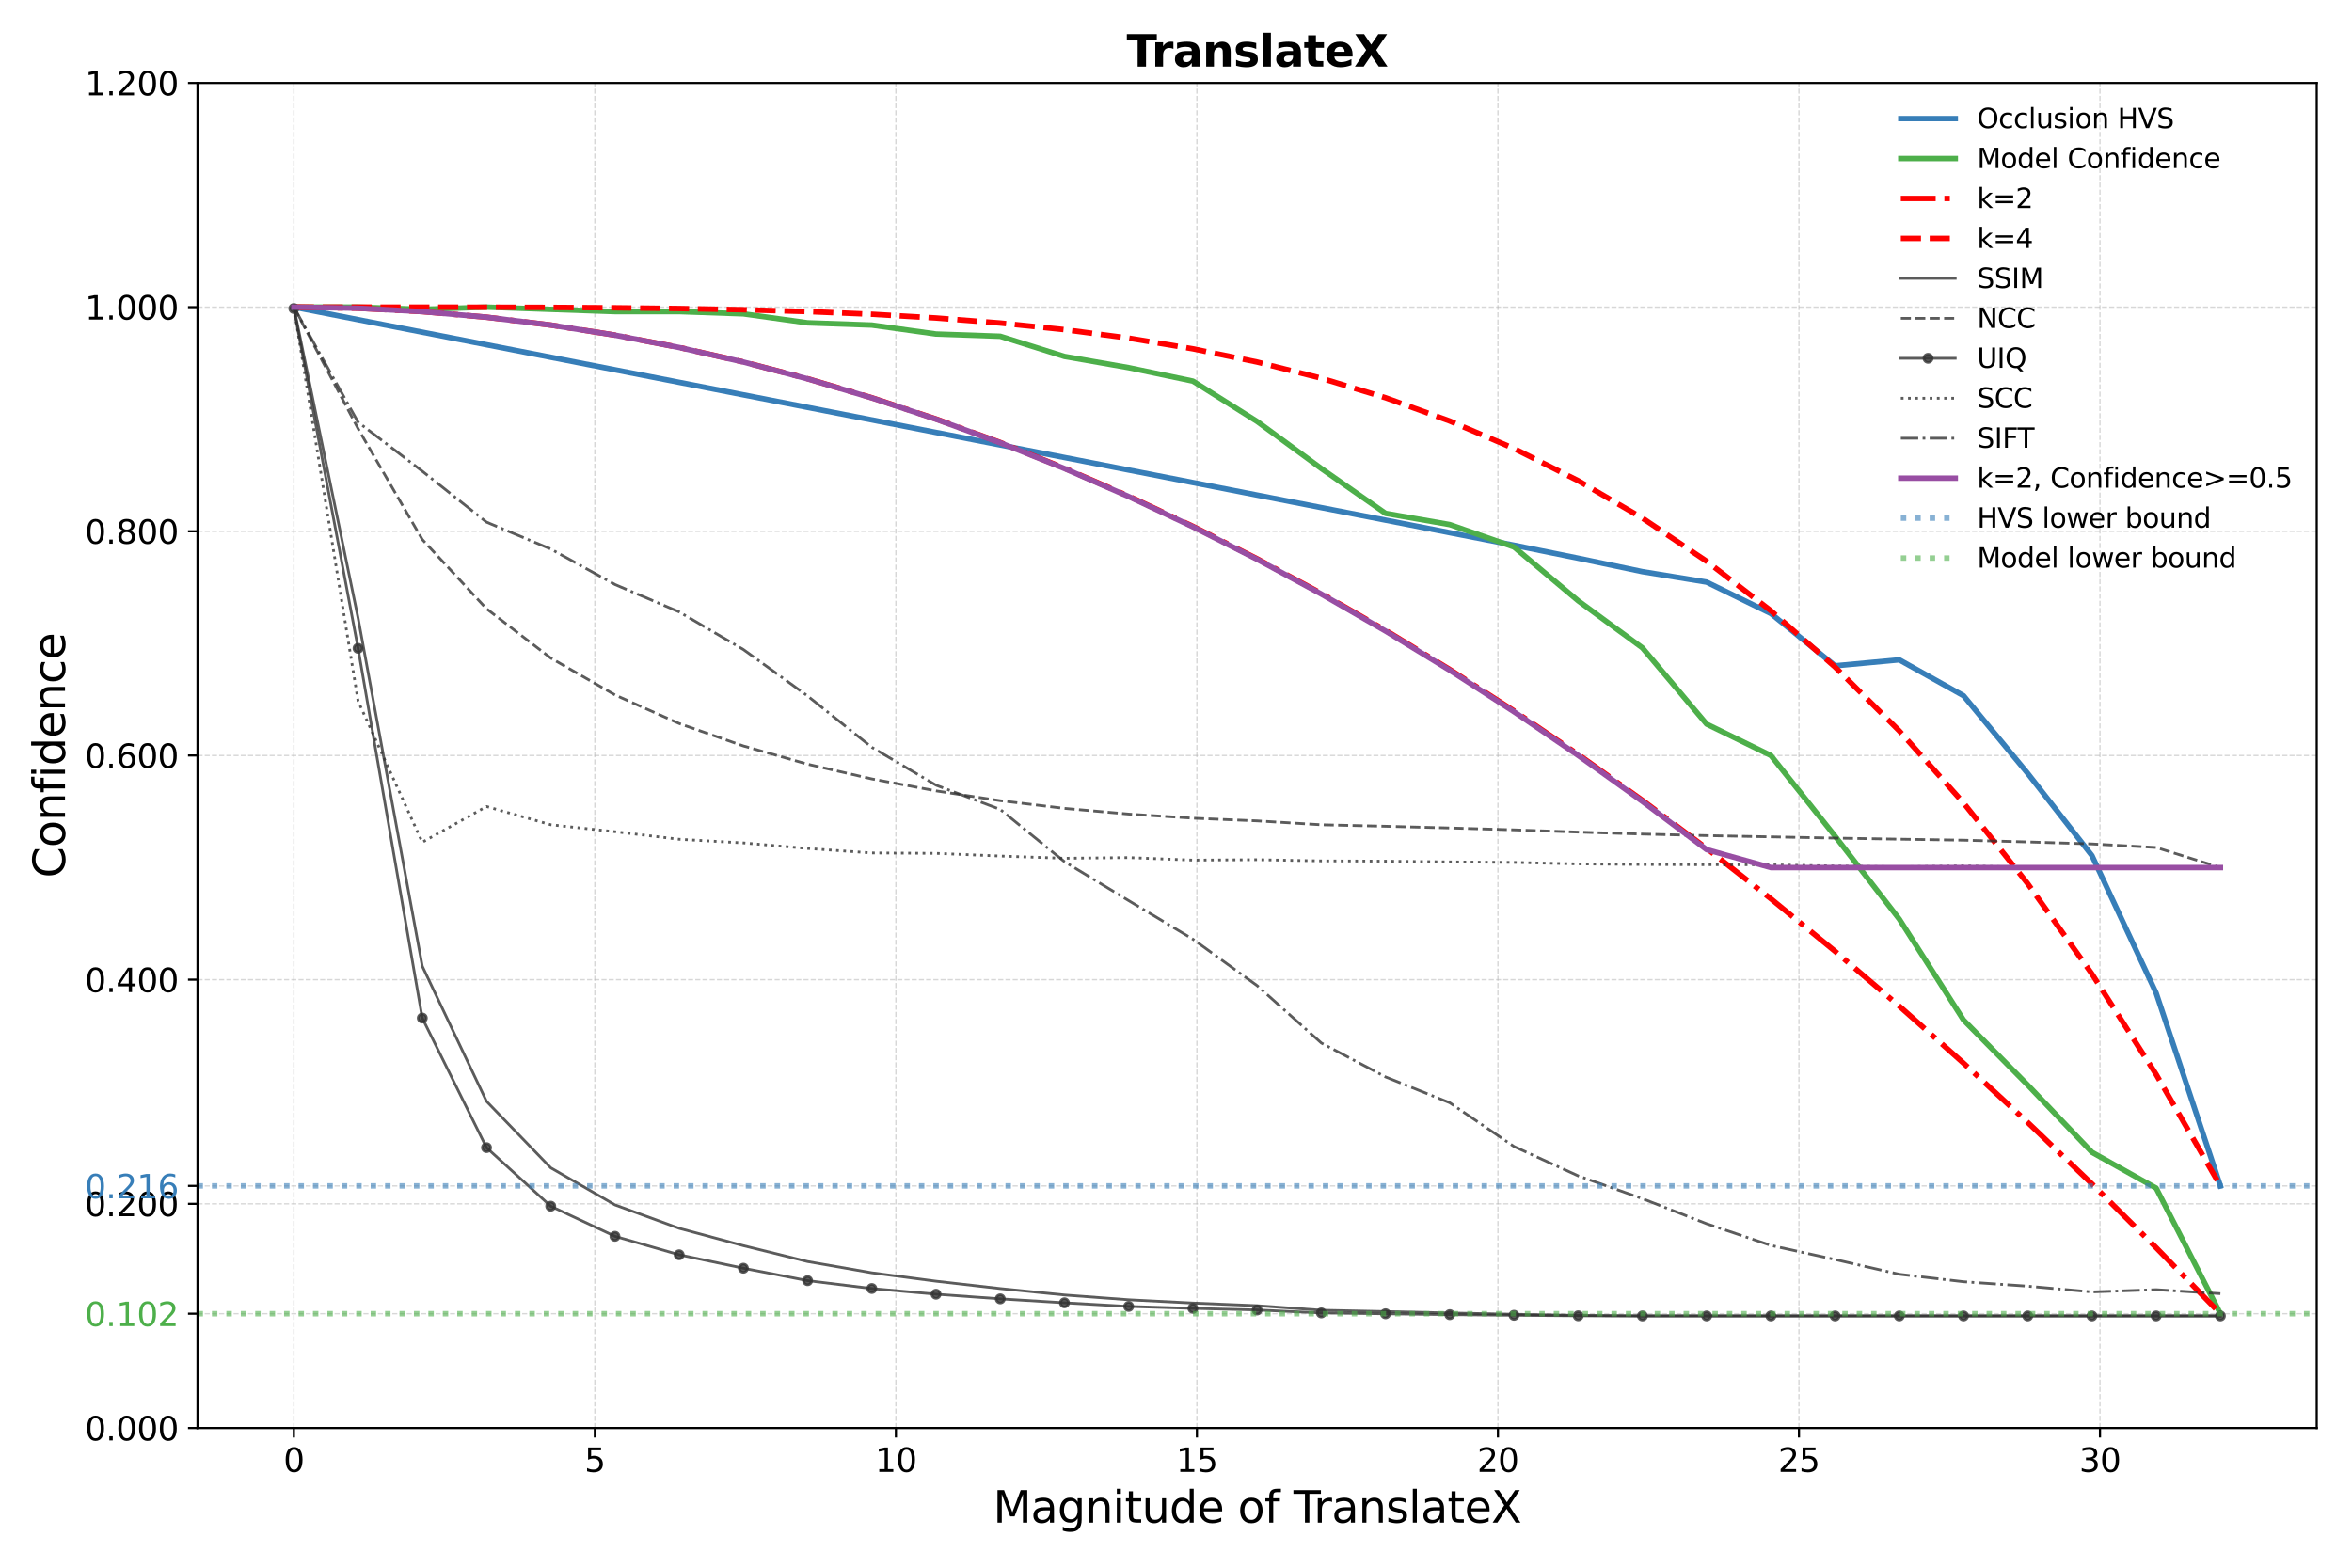 <?xml version="1.0" encoding="utf-8" standalone="no"?>
<!DOCTYPE svg PUBLIC "-//W3C//DTD SVG 1.1//EN"
  "http://www.w3.org/Graphics/SVG/1.1/DTD/svg11.dtd">
<svg height="576pt" version="1.1" viewBox="0 0 864 576" width="864pt" xmlns="http://www.w3.org/2000/svg" xmlns:xlink="http://www.w3.org/1999/xlink">
 <defs>
  <style type="text/css">*{stroke-linecap:butt;stroke-linejoin:round;}</style>
 </defs>
 <g id="figure_1">
  <g id="patch_1">
   <path d="M 0 576 
L 864 576 
L 864 0 
L 0 0 
z
" style="fill:#ffffff;"/>
  </g>
  <g id="axes_1">
   <g id="patch_2">
    <path d="M 72.56 524.68 
L 851.04 524.68 
L 851.04 30.48 
L 72.56 30.48 
z
" style="fill:#ffffff;"/>
   </g>
   <g id="matplotlib.axis_1">
    <g id="xtick_1">
     <g id="line2d_1">
      <path clip-path="url(#p718bc48a84)" d="M 107.945 524.68 
L 107.945 30.48 
" style="fill:none;stroke:#b0b0b0;stroke-dasharray:1.85,0.8;stroke-dashoffset:0;stroke-opacity:0.5;stroke-width:0.5;"/>
     </g>
     <g id="line2d_2">
      <defs>
       <path d="M 0 0 
L 0 3.5 
" id="m4e81f78d9e" style="stroke:#000000;stroke-width:0.8;"/>
      </defs>
      <g>
       <use style="stroke:#000000;stroke-width:0.8;" x="107.945" xlink:href="#m4e81f78d9e" y="524.68"/>
      </g>
     </g>
     <g id="text_1">
      <!-- 0 -->
      <g transform="translate(104.128 540.798)scale(0.12 -0.12)">
       <defs>
        <path d="M 2034 4250 
Q 1547 4250 1301 3770 
Q 1056 3291 1056 2328 
Q 1056 1369 1301 889 
Q 1547 409 2034 409 
Q 2525 409 2770 889 
Q 3016 1369 3016 2328 
Q 3016 3291 2770 3770 
Q 2525 4250 2034 4250 
z
M 2034 4750 
Q 2819 4750 3233 4129 
Q 3647 3509 3647 2328 
Q 3647 1150 3233 529 
Q 2819 -91 2034 -91 
Q 1250 -91 836 529 
Q 422 1150 422 2328 
Q 422 3509 836 4129 
Q 1250 4750 2034 4750 
z
" id="DejaVuSans-30" transform="scale(0.016)"/>
       </defs>
       <use xlink:href="#DejaVuSans-30"/>
      </g>
     </g>
    </g>
    <g id="xtick_2">
     <g id="line2d_3">
      <path clip-path="url(#p718bc48a84)" d="M 218.525 524.68 
L 218.525 30.48 
" style="fill:none;stroke:#b0b0b0;stroke-dasharray:1.85,0.8;stroke-dashoffset:0;stroke-opacity:0.5;stroke-width:0.5;"/>
     </g>
     <g id="line2d_4">
      <g>
       <use style="stroke:#000000;stroke-width:0.8;" x="218.525" xlink:href="#m4e81f78d9e" y="524.68"/>
      </g>
     </g>
     <g id="text_2">
      <!-- 5 -->
      <g transform="translate(214.708 540.798)scale(0.12 -0.12)">
       <defs>
        <path d="M 691 4666 
L 3169 4666 
L 3169 4134 
L 1269 4134 
L 1269 2991 
Q 1406 3038 1543 3061 
Q 1681 3084 1819 3084 
Q 2600 3084 3056 2656 
Q 3513 2228 3513 1497 
Q 3513 744 3044 326 
Q 2575 -91 1722 -91 
Q 1428 -91 1123 -41 
Q 819 9 494 109 
L 494 744 
Q 775 591 1075 516 
Q 1375 441 1709 441 
Q 2250 441 2565 725 
Q 2881 1009 2881 1497 
Q 2881 1984 2565 2268 
Q 2250 2553 1709 2553 
Q 1456 2553 1204 2497 
Q 953 2441 691 2322 
L 691 4666 
z
" id="DejaVuSans-35" transform="scale(0.016)"/>
       </defs>
       <use xlink:href="#DejaVuSans-35"/>
      </g>
     </g>
    </g>
    <g id="xtick_3">
     <g id="line2d_5">
      <path clip-path="url(#p718bc48a84)" d="M 329.105 524.68 
L 329.105 30.48 
" style="fill:none;stroke:#b0b0b0;stroke-dasharray:1.85,0.8;stroke-dashoffset:0;stroke-opacity:0.5;stroke-width:0.5;"/>
     </g>
     <g id="line2d_6">
      <g>
       <use style="stroke:#000000;stroke-width:0.8;" x="329.105" xlink:href="#m4e81f78d9e" y="524.68"/>
      </g>
     </g>
     <g id="text_3">
      <!-- 10 -->
      <g transform="translate(321.47 540.798)scale(0.12 -0.12)">
       <defs>
        <path d="M 794 531 
L 1825 531 
L 1825 4091 
L 703 3866 
L 703 4441 
L 1819 4666 
L 2450 4666 
L 2450 531 
L 3481 531 
L 3481 0 
L 794 0 
L 794 531 
z
" id="DejaVuSans-31" transform="scale(0.016)"/>
       </defs>
       <use xlink:href="#DejaVuSans-31"/>
       <use x="63.623" xlink:href="#DejaVuSans-30"/>
      </g>
     </g>
    </g>
    <g id="xtick_4">
     <g id="line2d_7">
      <path clip-path="url(#p718bc48a84)" d="M 439.684 524.68 
L 439.684 30.48 
" style="fill:none;stroke:#b0b0b0;stroke-dasharray:1.85,0.8;stroke-dashoffset:0;stroke-opacity:0.5;stroke-width:0.5;"/>
     </g>
     <g id="line2d_8">
      <g>
       <use style="stroke:#000000;stroke-width:0.8;" x="439.684" xlink:href="#m4e81f78d9e" y="524.68"/>
      </g>
     </g>
     <g id="text_4">
      <!-- 15 -->
      <g transform="translate(432.049 540.798)scale(0.12 -0.12)">
       <use xlink:href="#DejaVuSans-31"/>
       <use x="63.623" xlink:href="#DejaVuSans-35"/>
      </g>
     </g>
    </g>
    <g id="xtick_5">
     <g id="line2d_9">
      <path clip-path="url(#p718bc48a84)" d="M 550.264 524.68 
L 550.264 30.48 
" style="fill:none;stroke:#b0b0b0;stroke-dasharray:1.85,0.8;stroke-dashoffset:0;stroke-opacity:0.5;stroke-width:0.5;"/>
     </g>
     <g id="line2d_10">
      <g>
       <use style="stroke:#000000;stroke-width:0.8;" x="550.264" xlink:href="#m4e81f78d9e" y="524.68"/>
      </g>
     </g>
     <g id="text_5">
      <!-- 20 -->
      <g transform="translate(542.629 540.798)scale(0.12 -0.12)">
       <defs>
        <path d="M 1228 531 
L 3431 531 
L 3431 0 
L 469 0 
L 469 531 
Q 828 903 1448 1529 
Q 2069 2156 2228 2338 
Q 2531 2678 2651 2914 
Q 2772 3150 2772 3378 
Q 2772 3750 2511 3984 
Q 2250 4219 1831 4219 
Q 1534 4219 1204 4116 
Q 875 4013 500 3803 
L 500 4441 
Q 881 4594 1212 4672 
Q 1544 4750 1819 4750 
Q 2544 4750 2975 4387 
Q 3406 4025 3406 3419 
Q 3406 3131 3298 2873 
Q 3191 2616 2906 2266 
Q 2828 2175 2409 1742 
Q 1991 1309 1228 531 
z
" id="DejaVuSans-32" transform="scale(0.016)"/>
       </defs>
       <use xlink:href="#DejaVuSans-32"/>
       <use x="63.623" xlink:href="#DejaVuSans-30"/>
      </g>
     </g>
    </g>
    <g id="xtick_6">
     <g id="line2d_11">
      <path clip-path="url(#p718bc48a84)" d="M 660.843 524.68 
L 660.843 30.48 
" style="fill:none;stroke:#b0b0b0;stroke-dasharray:1.85,0.8;stroke-dashoffset:0;stroke-opacity:0.5;stroke-width:0.5;"/>
     </g>
     <g id="line2d_12">
      <g>
       <use style="stroke:#000000;stroke-width:0.8;" x="660.843" xlink:href="#m4e81f78d9e" y="524.68"/>
      </g>
     </g>
     <g id="text_6">
      <!-- 25 -->
      <g transform="translate(653.208 540.798)scale(0.12 -0.12)">
       <use xlink:href="#DejaVuSans-32"/>
       <use x="63.623" xlink:href="#DejaVuSans-35"/>
      </g>
     </g>
    </g>
    <g id="xtick_7">
     <g id="line2d_13">
      <path clip-path="url(#p718bc48a84)" d="M 771.423 524.68 
L 771.423 30.48 
" style="fill:none;stroke:#b0b0b0;stroke-dasharray:1.85,0.8;stroke-dashoffset:0;stroke-opacity:0.5;stroke-width:0.5;"/>
     </g>
     <g id="line2d_14">
      <g>
       <use style="stroke:#000000;stroke-width:0.8;" x="771.423" xlink:href="#m4e81f78d9e" y="524.68"/>
      </g>
     </g>
     <g id="text_7">
      <!-- 30 -->
      <g transform="translate(763.788 540.798)scale(0.12 -0.12)">
       <defs>
        <path d="M 2597 2516 
Q 3050 2419 3304 2112 
Q 3559 1806 3559 1356 
Q 3559 666 3084 287 
Q 2609 -91 1734 -91 
Q 1441 -91 1130 -33 
Q 819 25 488 141 
L 488 750 
Q 750 597 1062 519 
Q 1375 441 1716 441 
Q 2309 441 2620 675 
Q 2931 909 2931 1356 
Q 2931 1769 2642 2001 
Q 2353 2234 1838 2234 
L 1294 2234 
L 1294 2753 
L 1863 2753 
Q 2328 2753 2575 2939 
Q 2822 3125 2822 3475 
Q 2822 3834 2567 4026 
Q 2313 4219 1838 4219 
Q 1578 4219 1281 4162 
Q 984 4106 628 3988 
L 628 4550 
Q 988 4650 1302 4700 
Q 1616 4750 1894 4750 
Q 2613 4750 3031 4423 
Q 3450 4097 3450 3541 
Q 3450 3153 3228 2886 
Q 3006 2619 2597 2516 
z
" id="DejaVuSans-33" transform="scale(0.016)"/>
       </defs>
       <use xlink:href="#DejaVuSans-33"/>
       <use x="63.623" xlink:href="#DejaVuSans-30"/>
      </g>
     </g>
    </g>
    <g id="text_8">
     <!-- Magnitude of TranslateX -->
     <g transform="translate(364.821 559.451)scale(0.16 -0.16)">
      <defs>
       <path d="M 628 4666 
L 1569 4666 
L 2759 1491 
L 3956 4666 
L 4897 4666 
L 4897 0 
L 4281 0 
L 4281 4097 
L 3078 897 
L 2444 897 
L 1241 4097 
L 1241 0 
L 628 0 
L 628 4666 
z
" id="DejaVuSans-4d" transform="scale(0.016)"/>
       <path d="M 2194 1759 
Q 1497 1759 1228 1600 
Q 959 1441 959 1056 
Q 959 750 1161 570 
Q 1363 391 1709 391 
Q 2188 391 2477 730 
Q 2766 1069 2766 1631 
L 2766 1759 
L 2194 1759 
z
M 3341 1997 
L 3341 0 
L 2766 0 
L 2766 531 
Q 2569 213 2275 61 
Q 1981 -91 1556 -91 
Q 1019 -91 701 211 
Q 384 513 384 1019 
Q 384 1609 779 1909 
Q 1175 2209 1959 2209 
L 2766 2209 
L 2766 2266 
Q 2766 2663 2505 2880 
Q 2244 3097 1772 3097 
Q 1472 3097 1187 3025 
Q 903 2953 641 2809 
L 641 3341 
Q 956 3463 1253 3523 
Q 1550 3584 1831 3584 
Q 2591 3584 2966 3190 
Q 3341 2797 3341 1997 
z
" id="DejaVuSans-61" transform="scale(0.016)"/>
       <path d="M 2906 1791 
Q 2906 2416 2648 2759 
Q 2391 3103 1925 3103 
Q 1463 3103 1205 2759 
Q 947 2416 947 1791 
Q 947 1169 1205 825 
Q 1463 481 1925 481 
Q 2391 481 2648 825 
Q 2906 1169 2906 1791 
z
M 3481 434 
Q 3481 -459 3084 -895 
Q 2688 -1331 1869 -1331 
Q 1566 -1331 1297 -1286 
Q 1028 -1241 775 -1147 
L 775 -588 
Q 1028 -725 1275 -790 
Q 1522 -856 1778 -856 
Q 2344 -856 2625 -561 
Q 2906 -266 2906 331 
L 2906 616 
Q 2728 306 2450 153 
Q 2172 0 1784 0 
Q 1141 0 747 490 
Q 353 981 353 1791 
Q 353 2603 747 3093 
Q 1141 3584 1784 3584 
Q 2172 3584 2450 3431 
Q 2728 3278 2906 2969 
L 2906 3500 
L 3481 3500 
L 3481 434 
z
" id="DejaVuSans-67" transform="scale(0.016)"/>
       <path d="M 3513 2113 
L 3513 0 
L 2938 0 
L 2938 2094 
Q 2938 2591 2744 2837 
Q 2550 3084 2163 3084 
Q 1697 3084 1428 2787 
Q 1159 2491 1159 1978 
L 1159 0 
L 581 0 
L 581 3500 
L 1159 3500 
L 1159 2956 
Q 1366 3272 1645 3428 
Q 1925 3584 2291 3584 
Q 2894 3584 3203 3211 
Q 3513 2838 3513 2113 
z
" id="DejaVuSans-6e" transform="scale(0.016)"/>
       <path d="M 603 3500 
L 1178 3500 
L 1178 0 
L 603 0 
L 603 3500 
z
M 603 4863 
L 1178 4863 
L 1178 4134 
L 603 4134 
L 603 4863 
z
" id="DejaVuSans-69" transform="scale(0.016)"/>
       <path d="M 1172 4494 
L 1172 3500 
L 2356 3500 
L 2356 3053 
L 1172 3053 
L 1172 1153 
Q 1172 725 1289 603 
Q 1406 481 1766 481 
L 2356 481 
L 2356 0 
L 1766 0 
Q 1100 0 847 248 
Q 594 497 594 1153 
L 594 3053 
L 172 3053 
L 172 3500 
L 594 3500 
L 594 4494 
L 1172 4494 
z
" id="DejaVuSans-74" transform="scale(0.016)"/>
       <path d="M 544 1381 
L 544 3500 
L 1119 3500 
L 1119 1403 
Q 1119 906 1312 657 
Q 1506 409 1894 409 
Q 2359 409 2629 706 
Q 2900 1003 2900 1516 
L 2900 3500 
L 3475 3500 
L 3475 0 
L 2900 0 
L 2900 538 
Q 2691 219 2414 64 
Q 2138 -91 1772 -91 
Q 1169 -91 856 284 
Q 544 659 544 1381 
z
M 1991 3584 
L 1991 3584 
z
" id="DejaVuSans-75" transform="scale(0.016)"/>
       <path d="M 2906 2969 
L 2906 4863 
L 3481 4863 
L 3481 0 
L 2906 0 
L 2906 525 
Q 2725 213 2448 61 
Q 2172 -91 1784 -91 
Q 1150 -91 751 415 
Q 353 922 353 1747 
Q 353 2572 751 3078 
Q 1150 3584 1784 3584 
Q 2172 3584 2448 3432 
Q 2725 3281 2906 2969 
z
M 947 1747 
Q 947 1113 1208 752 
Q 1469 391 1925 391 
Q 2381 391 2643 752 
Q 2906 1113 2906 1747 
Q 2906 2381 2643 2742 
Q 2381 3103 1925 3103 
Q 1469 3103 1208 2742 
Q 947 2381 947 1747 
z
" id="DejaVuSans-64" transform="scale(0.016)"/>
       <path d="M 3597 1894 
L 3597 1613 
L 953 1613 
Q 991 1019 1311 708 
Q 1631 397 2203 397 
Q 2534 397 2845 478 
Q 3156 559 3463 722 
L 3463 178 
Q 3153 47 2828 -22 
Q 2503 -91 2169 -91 
Q 1331 -91 842 396 
Q 353 884 353 1716 
Q 353 2575 817 3079 
Q 1281 3584 2069 3584 
Q 2775 3584 3186 3129 
Q 3597 2675 3597 1894 
z
M 3022 2063 
Q 3016 2534 2758 2815 
Q 2500 3097 2075 3097 
Q 1594 3097 1305 2825 
Q 1016 2553 972 2059 
L 3022 2063 
z
" id="DejaVuSans-65" transform="scale(0.016)"/>
       <path id="DejaVuSans-20" transform="scale(0.016)"/>
       <path d="M 1959 3097 
Q 1497 3097 1228 2736 
Q 959 2375 959 1747 
Q 959 1119 1226 758 
Q 1494 397 1959 397 
Q 2419 397 2687 759 
Q 2956 1122 2956 1747 
Q 2956 2369 2687 2733 
Q 2419 3097 1959 3097 
z
M 1959 3584 
Q 2709 3584 3137 3096 
Q 3566 2609 3566 1747 
Q 3566 888 3137 398 
Q 2709 -91 1959 -91 
Q 1206 -91 779 398 
Q 353 888 353 1747 
Q 353 2609 779 3096 
Q 1206 3584 1959 3584 
z
" id="DejaVuSans-6f" transform="scale(0.016)"/>
       <path d="M 2375 4863 
L 2375 4384 
L 1825 4384 
Q 1516 4384 1395 4259 
Q 1275 4134 1275 3809 
L 1275 3500 
L 2222 3500 
L 2222 3053 
L 1275 3053 
L 1275 0 
L 697 0 
L 697 3053 
L 147 3053 
L 147 3500 
L 697 3500 
L 697 3744 
Q 697 4328 969 4595 
Q 1241 4863 1831 4863 
L 2375 4863 
z
" id="DejaVuSans-66" transform="scale(0.016)"/>
       <path d="M -19 4666 
L 3928 4666 
L 3928 4134 
L 2272 4134 
L 2272 0 
L 1638 0 
L 1638 4134 
L -19 4134 
L -19 4666 
z
" id="DejaVuSans-54" transform="scale(0.016)"/>
       <path d="M 2631 2963 
Q 2534 3019 2420 3045 
Q 2306 3072 2169 3072 
Q 1681 3072 1420 2755 
Q 1159 2438 1159 1844 
L 1159 0 
L 581 0 
L 581 3500 
L 1159 3500 
L 1159 2956 
Q 1341 3275 1631 3429 
Q 1922 3584 2338 3584 
Q 2397 3584 2469 3576 
Q 2541 3569 2628 3553 
L 2631 2963 
z
" id="DejaVuSans-72" transform="scale(0.016)"/>
       <path d="M 2834 3397 
L 2834 2853 
Q 2591 2978 2328 3040 
Q 2066 3103 1784 3103 
Q 1356 3103 1142 2972 
Q 928 2841 928 2578 
Q 928 2378 1081 2264 
Q 1234 2150 1697 2047 
L 1894 2003 
Q 2506 1872 2764 1633 
Q 3022 1394 3022 966 
Q 3022 478 2636 193 
Q 2250 -91 1575 -91 
Q 1294 -91 989 -36 
Q 684 19 347 128 
L 347 722 
Q 666 556 975 473 
Q 1284 391 1588 391 
Q 1994 391 2212 530 
Q 2431 669 2431 922 
Q 2431 1156 2273 1281 
Q 2116 1406 1581 1522 
L 1381 1569 
Q 847 1681 609 1914 
Q 372 2147 372 2553 
Q 372 3047 722 3315 
Q 1072 3584 1716 3584 
Q 2034 3584 2315 3537 
Q 2597 3491 2834 3397 
z
" id="DejaVuSans-73" transform="scale(0.016)"/>
       <path d="M 603 4863 
L 1178 4863 
L 1178 0 
L 603 0 
L 603 4863 
z
" id="DejaVuSans-6c" transform="scale(0.016)"/>
       <path d="M 403 4666 
L 1081 4666 
L 2241 2931 
L 3406 4666 
L 4084 4666 
L 2584 2425 
L 4184 0 
L 3506 0 
L 2194 1984 
L 872 0 
L 191 0 
L 1856 2491 
L 403 4666 
z
" id="DejaVuSans-58" transform="scale(0.016)"/>
      </defs>
      <use xlink:href="#DejaVuSans-4d"/>
      <use x="86.279" xlink:href="#DejaVuSans-61"/>
      <use x="147.559" xlink:href="#DejaVuSans-67"/>
      <use x="211.035" xlink:href="#DejaVuSans-6e"/>
      <use x="274.414" xlink:href="#DejaVuSans-69"/>
      <use x="302.197" xlink:href="#DejaVuSans-74"/>
      <use x="341.406" xlink:href="#DejaVuSans-75"/>
      <use x="404.785" xlink:href="#DejaVuSans-64"/>
      <use x="468.262" xlink:href="#DejaVuSans-65"/>
      <use x="529.785" xlink:href="#DejaVuSans-20"/>
      <use x="561.572" xlink:href="#DejaVuSans-6f"/>
      <use x="622.754" xlink:href="#DejaVuSans-66"/>
      <use x="657.959" xlink:href="#DejaVuSans-20"/>
      <use x="689.746" xlink:href="#DejaVuSans-54"/>
      <use x="736.08" xlink:href="#DejaVuSans-72"/>
      <use x="777.193" xlink:href="#DejaVuSans-61"/>
      <use x="838.473" xlink:href="#DejaVuSans-6e"/>
      <use x="901.852" xlink:href="#DejaVuSans-73"/>
      <use x="953.951" xlink:href="#DejaVuSans-6c"/>
      <use x="981.734" xlink:href="#DejaVuSans-61"/>
      <use x="1043.014" xlink:href="#DejaVuSans-74"/>
      <use x="1082.223" xlink:href="#DejaVuSans-65"/>
      <use x="1143.746" xlink:href="#DejaVuSans-58"/>
     </g>
    </g>
   </g>
   <g id="matplotlib.axis_2">
    <g id="ytick_1">
     <g id="line2d_15">
      <path clip-path="url(#p718bc48a84)" d="M 72.56 524.68 
L 851.04 524.68 
" style="fill:none;stroke:#b0b0b0;stroke-dasharray:1.85,0.8;stroke-dashoffset:0;stroke-opacity:0.5;stroke-width:0.5;"/>
     </g>
     <g id="line2d_16">
      <defs>
       <path d="M 0 0 
L -3.5 0 
" id="m1578d9d44d" style="stroke:#000000;stroke-width:0.8;"/>
      </defs>
      <g>
       <use style="stroke:#000000;stroke-width:0.8;" x="72.56" xlink:href="#m1578d9d44d" y="524.68"/>
      </g>
     </g>
     <g id="text_9">
      <!-- 0.000 -->
      <g transform="translate(31.206 529.239)scale(0.12 -0.12)">
       <defs>
        <path d="M 684 794 
L 1344 794 
L 1344 0 
L 684 0 
L 684 794 
z
" id="DejaVuSans-2e" transform="scale(0.016)"/>
       </defs>
       <use xlink:href="#DejaVuSans-30"/>
       <use x="63.623" xlink:href="#DejaVuSans-2e"/>
       <use x="95.41" xlink:href="#DejaVuSans-30"/>
       <use x="159.033" xlink:href="#DejaVuSans-30"/>
       <use x="222.656" xlink:href="#DejaVuSans-30"/>
      </g>
     </g>
    </g>
    <g id="ytick_2">
     <g id="line2d_17">
      <path clip-path="url(#p718bc48a84)" d="M 72.56 442.313 
L 851.04 442.313 
" style="fill:none;stroke:#b0b0b0;stroke-dasharray:1.85,0.8;stroke-dashoffset:0;stroke-opacity:0.5;stroke-width:0.5;"/>
     </g>
     <g id="line2d_18">
      <g>
       <use style="stroke:#000000;stroke-width:0.8;" x="72.56" xlink:href="#m1578d9d44d" y="442.313"/>
      </g>
     </g>
     <g id="text_10">
      <!-- 0.200 -->
      <g transform="translate(31.206 446.872)scale(0.12 -0.12)">
       <use xlink:href="#DejaVuSans-30"/>
       <use x="63.623" xlink:href="#DejaVuSans-2e"/>
       <use x="95.41" xlink:href="#DejaVuSans-32"/>
       <use x="159.033" xlink:href="#DejaVuSans-30"/>
       <use x="222.656" xlink:href="#DejaVuSans-30"/>
      </g>
     </g>
    </g>
    <g id="ytick_3">
     <g id="line2d_19">
      <path clip-path="url(#p718bc48a84)" d="M 72.56 359.947 
L 851.04 359.947 
" style="fill:none;stroke:#b0b0b0;stroke-dasharray:1.85,0.8;stroke-dashoffset:0;stroke-opacity:0.5;stroke-width:0.5;"/>
     </g>
     <g id="line2d_20">
      <g>
       <use style="stroke:#000000;stroke-width:0.8;" x="72.56" xlink:href="#m1578d9d44d" y="359.947"/>
      </g>
     </g>
     <g id="text_11">
      <!-- 0.400 -->
      <g transform="translate(31.206 364.506)scale(0.12 -0.12)">
       <defs>
        <path d="M 2419 4116 
L 825 1625 
L 2419 1625 
L 2419 4116 
z
M 2253 4666 
L 3047 4666 
L 3047 1625 
L 3713 1625 
L 3713 1100 
L 3047 1100 
L 3047 0 
L 2419 0 
L 2419 1100 
L 313 1100 
L 313 1709 
L 2253 4666 
z
" id="DejaVuSans-34" transform="scale(0.016)"/>
       </defs>
       <use xlink:href="#DejaVuSans-30"/>
       <use x="63.623" xlink:href="#DejaVuSans-2e"/>
       <use x="95.41" xlink:href="#DejaVuSans-34"/>
       <use x="159.033" xlink:href="#DejaVuSans-30"/>
       <use x="222.656" xlink:href="#DejaVuSans-30"/>
      </g>
     </g>
    </g>
    <g id="ytick_4">
     <g id="line2d_21">
      <path clip-path="url(#p718bc48a84)" d="M 72.56 277.58 
L 851.04 277.58 
" style="fill:none;stroke:#b0b0b0;stroke-dasharray:1.85,0.8;stroke-dashoffset:0;stroke-opacity:0.5;stroke-width:0.5;"/>
     </g>
     <g id="line2d_22">
      <g>
       <use style="stroke:#000000;stroke-width:0.8;" x="72.56" xlink:href="#m1578d9d44d" y="277.58"/>
      </g>
     </g>
     <g id="text_12">
      <!-- 0.600 -->
      <g transform="translate(31.206 282.139)scale(0.12 -0.12)">
       <defs>
        <path d="M 2113 2584 
Q 1688 2584 1439 2293 
Q 1191 2003 1191 1497 
Q 1191 994 1439 701 
Q 1688 409 2113 409 
Q 2538 409 2786 701 
Q 3034 994 3034 1497 
Q 3034 2003 2786 2293 
Q 2538 2584 2113 2584 
z
M 3366 4563 
L 3366 3988 
Q 3128 4100 2886 4159 
Q 2644 4219 2406 4219 
Q 1781 4219 1451 3797 
Q 1122 3375 1075 2522 
Q 1259 2794 1537 2939 
Q 1816 3084 2150 3084 
Q 2853 3084 3261 2657 
Q 3669 2231 3669 1497 
Q 3669 778 3244 343 
Q 2819 -91 2113 -91 
Q 1303 -91 875 529 
Q 447 1150 447 2328 
Q 447 3434 972 4092 
Q 1497 4750 2381 4750 
Q 2619 4750 2861 4703 
Q 3103 4656 3366 4563 
z
" id="DejaVuSans-36" transform="scale(0.016)"/>
       </defs>
       <use xlink:href="#DejaVuSans-30"/>
       <use x="63.623" xlink:href="#DejaVuSans-2e"/>
       <use x="95.41" xlink:href="#DejaVuSans-36"/>
       <use x="159.033" xlink:href="#DejaVuSans-30"/>
       <use x="222.656" xlink:href="#DejaVuSans-30"/>
      </g>
     </g>
    </g>
    <g id="ytick_5">
     <g id="line2d_23">
      <path clip-path="url(#p718bc48a84)" d="M 72.56 195.213 
L 851.04 195.213 
" style="fill:none;stroke:#b0b0b0;stroke-dasharray:1.85,0.8;stroke-dashoffset:0;stroke-opacity:0.5;stroke-width:0.5;"/>
     </g>
     <g id="line2d_24">
      <g>
       <use style="stroke:#000000;stroke-width:0.8;" x="72.56" xlink:href="#m1578d9d44d" y="195.213"/>
      </g>
     </g>
     <g id="text_13">
      <!-- 0.800 -->
      <g transform="translate(31.206 199.772)scale(0.12 -0.12)">
       <defs>
        <path d="M 2034 2216 
Q 1584 2216 1326 1975 
Q 1069 1734 1069 1313 
Q 1069 891 1326 650 
Q 1584 409 2034 409 
Q 2484 409 2743 651 
Q 3003 894 3003 1313 
Q 3003 1734 2745 1975 
Q 2488 2216 2034 2216 
z
M 1403 2484 
Q 997 2584 770 2862 
Q 544 3141 544 3541 
Q 544 4100 942 4425 
Q 1341 4750 2034 4750 
Q 2731 4750 3128 4425 
Q 3525 4100 3525 3541 
Q 3525 3141 3298 2862 
Q 3072 2584 2669 2484 
Q 3125 2378 3379 2068 
Q 3634 1759 3634 1313 
Q 3634 634 3220 271 
Q 2806 -91 2034 -91 
Q 1263 -91 848 271 
Q 434 634 434 1313 
Q 434 1759 690 2068 
Q 947 2378 1403 2484 
z
M 1172 3481 
Q 1172 3119 1398 2916 
Q 1625 2713 2034 2713 
Q 2441 2713 2670 2916 
Q 2900 3119 2900 3481 
Q 2900 3844 2670 4047 
Q 2441 4250 2034 4250 
Q 1625 4250 1398 4047 
Q 1172 3844 1172 3481 
z
" id="DejaVuSans-38" transform="scale(0.016)"/>
       </defs>
       <use xlink:href="#DejaVuSans-30"/>
       <use x="63.623" xlink:href="#DejaVuSans-2e"/>
       <use x="95.41" xlink:href="#DejaVuSans-38"/>
       <use x="159.033" xlink:href="#DejaVuSans-30"/>
       <use x="222.656" xlink:href="#DejaVuSans-30"/>
      </g>
     </g>
    </g>
    <g id="ytick_6">
     <g id="line2d_25">
      <path clip-path="url(#p718bc48a84)" d="M 72.56 112.847 
L 851.04 112.847 
" style="fill:none;stroke:#b0b0b0;stroke-dasharray:1.85,0.8;stroke-dashoffset:0;stroke-opacity:0.5;stroke-width:0.5;"/>
     </g>
     <g id="line2d_26">
      <g>
       <use style="stroke:#000000;stroke-width:0.8;" x="72.56" xlink:href="#m1578d9d44d" y="112.847"/>
      </g>
     </g>
     <g id="text_14">
      <!-- 1.000 -->
      <g transform="translate(31.206 117.406)scale(0.12 -0.12)">
       <use xlink:href="#DejaVuSans-31"/>
       <use x="63.623" xlink:href="#DejaVuSans-2e"/>
       <use x="95.41" xlink:href="#DejaVuSans-30"/>
       <use x="159.033" xlink:href="#DejaVuSans-30"/>
       <use x="222.656" xlink:href="#DejaVuSans-30"/>
      </g>
     </g>
    </g>
    <g id="ytick_7">
     <g id="line2d_27">
      <path clip-path="url(#p718bc48a84)" d="M 72.56 30.48 
L 851.04 30.48 
" style="fill:none;stroke:#b0b0b0;stroke-dasharray:1.85,0.8;stroke-dashoffset:0;stroke-opacity:0.5;stroke-width:0.5;"/>
     </g>
     <g id="line2d_28">
      <g>
       <use style="stroke:#000000;stroke-width:0.8;" x="72.56" xlink:href="#m1578d9d44d" y="30.48"/>
      </g>
     </g>
     <g id="text_15">
      <!-- 1.200 -->
      <g transform="translate(31.206 35.039)scale(0.12 -0.12)">
       <use xlink:href="#DejaVuSans-31"/>
       <use x="63.623" xlink:href="#DejaVuSans-2e"/>
       <use x="95.41" xlink:href="#DejaVuSans-32"/>
       <use x="159.033" xlink:href="#DejaVuSans-30"/>
       <use x="222.656" xlink:href="#DejaVuSans-30"/>
      </g>
     </g>
    </g>
    <g id="ytick_8">
     <g id="line2d_29">
      <path clip-path="url(#p718bc48a84)" d="M 72.56 435.724 
L 851.04 435.724 
" style="fill:none;stroke:#b0b0b0;stroke-dasharray:1.85,0.8;stroke-dashoffset:0;stroke-opacity:0.5;stroke-width:0.5;"/>
     </g>
     <g id="line2d_30">
      <g>
       <use style="stroke:#000000;stroke-width:0.8;" x="72.56" xlink:href="#m1578d9d44d" y="435.724"/>
      </g>
     </g>
     <g id="text_16">
      <!-- 0.216 -->
      <g style="fill:#377eb8;" transform="translate(31.206 440.283)scale(0.12 -0.12)">
       <use xlink:href="#DejaVuSans-30"/>
       <use x="63.623" xlink:href="#DejaVuSans-2e"/>
       <use x="95.41" xlink:href="#DejaVuSans-32"/>
       <use x="159.033" xlink:href="#DejaVuSans-31"/>
       <use x="222.656" xlink:href="#DejaVuSans-36"/>
      </g>
     </g>
    </g>
    <g id="ytick_9">
     <g id="line2d_31">
      <path clip-path="url(#p718bc48a84)" d="M 72.56 482.673 
L 851.04 482.673 
" style="fill:none;stroke:#b0b0b0;stroke-dasharray:1.85,0.8;stroke-dashoffset:0;stroke-opacity:0.5;stroke-width:0.5;"/>
     </g>
     <g id="line2d_32">
      <g>
       <use style="stroke:#000000;stroke-width:0.8;" x="72.56" xlink:href="#m1578d9d44d" y="482.673"/>
      </g>
     </g>
     <g id="text_17">
      <!-- 0.102 -->
      <g style="fill:#4daf4a;" transform="translate(31.206 487.232)scale(0.12 -0.12)">
       <use xlink:href="#DejaVuSans-30"/>
       <use x="63.623" xlink:href="#DejaVuSans-2e"/>
       <use x="95.41" xlink:href="#DejaVuSans-31"/>
       <use x="159.033" xlink:href="#DejaVuSans-30"/>
       <use x="222.656" xlink:href="#DejaVuSans-32"/>
      </g>
     </g>
    </g>
    <g id="text_18">
     <!-- Confidence -->
     <g transform="translate(23.879 322.562)rotate(-90)scale(0.16 -0.16)">
      <defs>
       <path d="M 4122 4306 
L 4122 3641 
Q 3803 3938 3442 4084 
Q 3081 4231 2675 4231 
Q 1875 4231 1450 3742 
Q 1025 3253 1025 2328 
Q 1025 1406 1450 917 
Q 1875 428 2675 428 
Q 3081 428 3442 575 
Q 3803 722 4122 1019 
L 4122 359 
Q 3791 134 3420 21 
Q 3050 -91 2638 -91 
Q 1578 -91 968 557 
Q 359 1206 359 2328 
Q 359 3453 968 4101 
Q 1578 4750 2638 4750 
Q 3056 4750 3426 4639 
Q 3797 4528 4122 4306 
z
" id="DejaVuSans-43" transform="scale(0.016)"/>
       <path d="M 3122 3366 
L 3122 2828 
Q 2878 2963 2633 3030 
Q 2388 3097 2138 3097 
Q 1578 3097 1268 2742 
Q 959 2388 959 1747 
Q 959 1106 1268 751 
Q 1578 397 2138 397 
Q 2388 397 2633 464 
Q 2878 531 3122 666 
L 3122 134 
Q 2881 22 2623 -34 
Q 2366 -91 2075 -91 
Q 1284 -91 818 406 
Q 353 903 353 1747 
Q 353 2603 823 3093 
Q 1294 3584 2113 3584 
Q 2378 3584 2631 3529 
Q 2884 3475 3122 3366 
z
" id="DejaVuSans-63" transform="scale(0.016)"/>
      </defs>
      <use xlink:href="#DejaVuSans-43"/>
      <use x="69.824" xlink:href="#DejaVuSans-6f"/>
      <use x="131.006" xlink:href="#DejaVuSans-6e"/>
      <use x="194.385" xlink:href="#DejaVuSans-66"/>
      <use x="229.59" xlink:href="#DejaVuSans-69"/>
      <use x="257.373" xlink:href="#DejaVuSans-64"/>
      <use x="320.85" xlink:href="#DejaVuSans-65"/>
      <use x="382.373" xlink:href="#DejaVuSans-6e"/>
      <use x="445.752" xlink:href="#DejaVuSans-63"/>
      <use x="500.732" xlink:href="#DejaVuSans-65"/>
     </g>
    </g>
   </g>
   <g id="line2d_33">
    <path clip-path="url(#p718bc48a84)" d="M 107.945 112.847 
L 131.536 117.451 
L 155.126 122.055 
L 178.716 126.659 
L 202.307 131.263 
L 225.897 135.867 
L 249.487 140.471 
L 273.078 145.075 
L 296.668 149.679 
L 320.258 154.283 
L 343.848 158.888 
L 367.439 163.492 
L 391.029 168.096 
L 414.619 172.7 
L 438.21 177.304 
L 461.8 181.908 
L 485.39 186.512 
L 508.981 191.116 
L 532.571 195.72 
L 556.161 200.324 
L 579.751 205.097 
L 603.342 210.039 
L 626.932 213.883 
L 650.522 225.414 
L 674.113 244.633 
L 697.703 242.437 
L 721.293 255.616 
L 744.884 284.169 
L 768.474 314.37 
L 792.064 364.889 
L 815.655 435.724 
" style="fill:none;stroke:#377eb8;stroke-linecap:square;stroke-width:2;"/>
   </g>
   <g id="line2d_34">
    <path clip-path="url(#p718bc48a84)" d="M 107.945 112.847 
L 131.536 112.847 
L 155.126 113.67 
L 178.716 112.847 
L 202.307 113.67 
L 225.897 114.494 
L 249.487 114.494 
L 273.078 115.318 
L 296.668 118.612 
L 320.258 119.436 
L 343.848 122.731 
L 367.439 123.554 
L 391.029 130.967 
L 414.619 135.086 
L 438.21 140.028 
L 461.8 154.854 
L 485.39 172.151 
L 508.981 188.624 
L 532.571 192.742 
L 556.161 200.979 
L 579.751 220.747 
L 603.342 238.044 
L 626.932 266.049 
L 650.522 277.58 
L 674.113 307.232 
L 697.703 337.708 
L 721.293 374.773 
L 744.884 398.659 
L 768.474 423.369 
L 792.064 436.548 
L 815.655 482.673 
" style="fill:none;stroke:#4daf4a;stroke-linecap:square;stroke-width:2;"/>
   </g>
   <g id="line2d_35">
    <path clip-path="url(#p718bc48a84)" d="M 107.945 112.847 
L 131.536 113.258 
L 155.126 114.49 
L 178.716 116.545 
L 202.307 119.421 
L 225.897 123.12 
L 249.487 127.64 
L 273.078 132.982 
L 296.668 139.145 
L 320.258 146.131 
L 343.848 153.938 
L 367.439 162.568 
L 391.029 172.019 
L 414.619 182.292 
L 438.21 193.387 
L 461.8 205.303 
L 485.39 218.042 
L 508.981 231.602 
L 532.571 245.984 
L 556.161 261.188 
L 579.751 277.214 
L 603.342 294.062 
L 626.932 311.731 
L 650.522 330.222 
L 674.113 349.536 
L 697.703 369.67 
L 721.293 390.627 
L 744.884 412.406 
L 768.474 435.006 
L 792.064 458.429 
L 815.655 482.673 
" style="fill:none;stroke:#ff0000;stroke-dasharray:12.8,3.2,2,3.2;stroke-dashoffset:0;stroke-width:2;"/>
   </g>
   <g id="line2d_36">
    <path clip-path="url(#p718bc48a84)" d="M 107.945 112.847 
L 131.536 112.847 
L 155.126 112.853 
L 178.716 112.879 
L 202.307 112.949 
L 225.897 113.096 
L 249.487 113.363 
L 273.078 113.804 
L 296.668 114.479 
L 320.258 115.462 
L 343.848 116.833 
L 367.439 118.683 
L 391.029 121.112 
L 414.619 124.231 
L 438.21 128.16 
L 461.8 133.026 
L 485.39 138.97 
L 508.981 146.139 
L 532.571 154.692 
L 556.161 164.794 
L 579.751 176.625 
L 603.342 190.37 
L 626.932 206.224 
L 650.522 224.395 
L 674.113 245.097 
L 697.703 268.555 
L 721.293 295.004 
L 744.884 324.686 
L 768.474 357.857 
L 792.064 394.779 
L 815.655 435.724 
" style="fill:none;stroke:#ff0000;stroke-dasharray:7.4,3.2;stroke-dashoffset:0;stroke-width:2;"/>
   </g>
   <g id="line2d_37">
    <path clip-path="url(#p718bc48a84)" d="M 107.945 112.847 
L 131.536 227.049 
L 155.126 354.991 
L 178.716 404.649 
L 202.307 429.071 
L 225.897 442.695 
L 249.487 451.319 
L 273.078 457.686 
L 296.668 463.522 
L 320.258 467.65 
L 343.848 470.742 
L 367.439 473.44 
L 391.029 475.805 
L 414.619 477.563 
L 438.21 478.767 
L 461.8 479.73 
L 485.39 481.404 
L 508.981 481.889 
L 532.571 482.406 
L 556.161 482.89 
L 579.751 483.312 
L 603.342 483.482 
L 626.932 483.49 
L 650.522 483.497 
L 674.113 483.497 
L 697.703 483.497 
L 721.293 483.497 
L 744.884 483.497 
L 768.474 483.497 
L 792.064 483.497 
L 815.655 483.497 
" style="fill:none;stroke:#333333;stroke-linecap:square;stroke-opacity:0.8;"/>
   </g>
   <g id="line2d_38">
    <path clip-path="url(#p718bc48a84)" d="M 107.945 112.848 
L 131.536 157.489 
L 155.126 198.219 
L 178.716 223.667 
L 202.307 241.777 
L 225.897 255.326 
L 249.487 265.833 
L 273.078 274.086 
L 296.668 280.774 
L 320.258 286.186 
L 343.848 290.578 
L 367.439 294.188 
L 391.029 297.012 
L 414.619 299.105 
L 438.21 300.615 
L 461.8 301.606 
L 485.39 303.036 
L 508.981 303.58 
L 532.571 304.21 
L 556.161 304.901 
L 579.751 305.728 
L 603.342 306.452 
L 626.932 307.016 
L 650.522 307.472 
L 674.113 307.934 
L 697.703 308.329 
L 721.293 308.702 
L 744.884 309.34 
L 768.474 310.079 
L 792.064 311.387 
L 815.655 318.763 
" style="fill:none;stroke:#333333;stroke-dasharray:3.7,1.6;stroke-dashoffset:0;stroke-opacity:0.8;"/>
   </g>
   <g id="line2d_39">
    <path clip-path="url(#p718bc48a84)" d="M 107.945 113.362 
L 131.536 238.209 
L 155.126 374.051 
L 178.716 421.668 
L 202.307 443.175 
L 225.897 454.245 
L 249.487 461.03 
L 273.078 465.97 
L 296.668 470.54 
L 320.258 473.427 
L 343.848 475.518 
L 367.439 477.224 
L 391.029 478.671 
L 414.619 480.006 
L 438.21 480.717 
L 461.8 481.312 
L 485.39 482.383 
L 508.981 482.703 
L 532.571 483.023 
L 556.161 483.256 
L 579.751 483.446 
L 603.342 483.497 
L 626.932 483.495 
L 650.522 483.497 
L 674.113 483.497 
L 697.703 483.497 
L 721.293 483.497 
L 744.884 483.497 
L 768.474 483.497 
L 792.064 483.497 
L 815.655 483.497 
" style="fill:none;stroke:#333333;stroke-linecap:square;stroke-opacity:0.8;"/>
    <defs>
     <path d="M 0 1.5 
C 0.398 1.5 0.779 1.342 1.061 1.061 
C 1.342 0.779 1.5 0.398 1.5 0 
C 1.5 -0.398 1.342 -0.779 1.061 -1.061 
C 0.779 -1.342 0.398 -1.5 0 -1.5 
C -0.398 -1.5 -0.779 -1.342 -1.061 -1.061 
C -1.342 -0.779 -1.5 -0.398 -1.5 0 
C -1.5 0.398 -1.342 0.779 -1.061 1.061 
C -0.779 1.342 -0.398 1.5 0 1.5 
z
" id="m3fb334d176" style="stroke:#333333;stroke-opacity:0.8;"/>
    </defs>
    <g clip-path="url(#p718bc48a84)">
     <use style="fill:#333333;fill-opacity:0.8;stroke:#333333;stroke-opacity:0.8;" x="107.945" xlink:href="#m3fb334d176" y="113.362"/>
     <use style="fill:#333333;fill-opacity:0.8;stroke:#333333;stroke-opacity:0.8;" x="131.536" xlink:href="#m3fb334d176" y="238.209"/>
     <use style="fill:#333333;fill-opacity:0.8;stroke:#333333;stroke-opacity:0.8;" x="155.126" xlink:href="#m3fb334d176" y="374.051"/>
     <use style="fill:#333333;fill-opacity:0.8;stroke:#333333;stroke-opacity:0.8;" x="178.716" xlink:href="#m3fb334d176" y="421.668"/>
     <use style="fill:#333333;fill-opacity:0.8;stroke:#333333;stroke-opacity:0.8;" x="202.307" xlink:href="#m3fb334d176" y="443.175"/>
     <use style="fill:#333333;fill-opacity:0.8;stroke:#333333;stroke-opacity:0.8;" x="225.897" xlink:href="#m3fb334d176" y="454.245"/>
     <use style="fill:#333333;fill-opacity:0.8;stroke:#333333;stroke-opacity:0.8;" x="249.487" xlink:href="#m3fb334d176" y="461.03"/>
     <use style="fill:#333333;fill-opacity:0.8;stroke:#333333;stroke-opacity:0.8;" x="273.078" xlink:href="#m3fb334d176" y="465.97"/>
     <use style="fill:#333333;fill-opacity:0.8;stroke:#333333;stroke-opacity:0.8;" x="296.668" xlink:href="#m3fb334d176" y="470.54"/>
     <use style="fill:#333333;fill-opacity:0.8;stroke:#333333;stroke-opacity:0.8;" x="320.258" xlink:href="#m3fb334d176" y="473.427"/>
     <use style="fill:#333333;fill-opacity:0.8;stroke:#333333;stroke-opacity:0.8;" x="343.848" xlink:href="#m3fb334d176" y="475.518"/>
     <use style="fill:#333333;fill-opacity:0.8;stroke:#333333;stroke-opacity:0.8;" x="367.439" xlink:href="#m3fb334d176" y="477.224"/>
     <use style="fill:#333333;fill-opacity:0.8;stroke:#333333;stroke-opacity:0.8;" x="391.029" xlink:href="#m3fb334d176" y="478.671"/>
     <use style="fill:#333333;fill-opacity:0.8;stroke:#333333;stroke-opacity:0.8;" x="414.619" xlink:href="#m3fb334d176" y="480.006"/>
     <use style="fill:#333333;fill-opacity:0.8;stroke:#333333;stroke-opacity:0.8;" x="438.21" xlink:href="#m3fb334d176" y="480.717"/>
     <use style="fill:#333333;fill-opacity:0.8;stroke:#333333;stroke-opacity:0.8;" x="461.8" xlink:href="#m3fb334d176" y="481.312"/>
     <use style="fill:#333333;fill-opacity:0.8;stroke:#333333;stroke-opacity:0.8;" x="485.39" xlink:href="#m3fb334d176" y="482.383"/>
     <use style="fill:#333333;fill-opacity:0.8;stroke:#333333;stroke-opacity:0.8;" x="508.981" xlink:href="#m3fb334d176" y="482.703"/>
     <use style="fill:#333333;fill-opacity:0.8;stroke:#333333;stroke-opacity:0.8;" x="532.571" xlink:href="#m3fb334d176" y="483.023"/>
     <use style="fill:#333333;fill-opacity:0.8;stroke:#333333;stroke-opacity:0.8;" x="556.161" xlink:href="#m3fb334d176" y="483.256"/>
     <use style="fill:#333333;fill-opacity:0.8;stroke:#333333;stroke-opacity:0.8;" x="579.751" xlink:href="#m3fb334d176" y="483.446"/>
     <use style="fill:#333333;fill-opacity:0.8;stroke:#333333;stroke-opacity:0.8;" x="603.342" xlink:href="#m3fb334d176" y="483.497"/>
     <use style="fill:#333333;fill-opacity:0.8;stroke:#333333;stroke-opacity:0.8;" x="626.932" xlink:href="#m3fb334d176" y="483.495"/>
     <use style="fill:#333333;fill-opacity:0.8;stroke:#333333;stroke-opacity:0.8;" x="650.522" xlink:href="#m3fb334d176" y="483.497"/>
     <use style="fill:#333333;fill-opacity:0.8;stroke:#333333;stroke-opacity:0.8;" x="674.113" xlink:href="#m3fb334d176" y="483.497"/>
     <use style="fill:#333333;fill-opacity:0.8;stroke:#333333;stroke-opacity:0.8;" x="697.703" xlink:href="#m3fb334d176" y="483.497"/>
     <use style="fill:#333333;fill-opacity:0.8;stroke:#333333;stroke-opacity:0.8;" x="721.293" xlink:href="#m3fb334d176" y="483.497"/>
     <use style="fill:#333333;fill-opacity:0.8;stroke:#333333;stroke-opacity:0.8;" x="744.884" xlink:href="#m3fb334d176" y="483.497"/>
     <use style="fill:#333333;fill-opacity:0.8;stroke:#333333;stroke-opacity:0.8;" x="768.474" xlink:href="#m3fb334d176" y="483.497"/>
     <use style="fill:#333333;fill-opacity:0.8;stroke:#333333;stroke-opacity:0.8;" x="792.064" xlink:href="#m3fb334d176" y="483.497"/>
     <use style="fill:#333333;fill-opacity:0.8;stroke:#333333;stroke-opacity:0.8;" x="815.655" xlink:href="#m3fb334d176" y="483.497"/>
    </g>
   </g>
   <g id="line2d_40">
    <path clip-path="url(#p718bc48a84)" d="M 107.945 112.88 
L 131.536 257.598 
L 155.126 309.451 
L 178.716 296.326 
L 202.307 303.02 
L 225.897 305.581 
L 249.487 308.366 
L 273.078 309.704 
L 296.668 311.749 
L 320.258 313.39 
L 343.848 313.538 
L 367.439 314.521 
L 391.029 315.346 
L 414.619 315.091 
L 438.21 316.028 
L 461.8 315.869 
L 485.39 316.315 
L 508.981 316.407 
L 532.571 316.677 
L 556.161 316.864 
L 579.751 317.426 
L 603.342 317.635 
L 626.932 317.709 
L 650.522 317.748 
L 674.113 318.204 
L 697.703 318.486 
L 721.293 318.164 
L 744.884 318.626 
L 768.474 318.533 
L 792.064 319.008 
L 815.655 318.763 
" style="fill:none;stroke:#333333;stroke-dasharray:1,1.65;stroke-dashoffset:0;stroke-opacity:0.8;"/>
   </g>
   <g id="line2d_41">
    <path clip-path="url(#p718bc48a84)" d="M 107.945 112.847 
L 131.536 155.097 
L 155.126 173.124 
L 178.716 191.839 
L 202.307 201.716 
L 225.897 214.756 
L 249.487 224.821 
L 273.078 238.655 
L 296.668 255.715 
L 320.258 274.574 
L 343.848 288.487 
L 367.439 297.402 
L 391.029 316.603 
L 414.619 330.904 
L 438.21 345.078 
L 461.8 362.143 
L 485.39 383.218 
L 508.981 395.688 
L 532.571 405.18 
L 556.161 421.247 
L 579.751 432.038 
L 603.342 440.406 
L 626.932 449.627 
L 650.522 457.59 
L 674.113 462.776 
L 697.703 468.187 
L 721.293 470.936 
L 744.884 472.563 
L 768.474 474.677 
L 792.064 473.848 
L 815.655 475.308 
" style="fill:none;stroke:#333333;stroke-dasharray:6.4,1.6,1,1.6;stroke-dashoffset:0;stroke-opacity:0.8;"/>
   </g>
   <g id="line2d_42">
    <path clip-path="url(#p718bc48a84)" d="M 107.945 112.847 
L 131.536 113.258 
L 155.126 114.494 
L 178.716 116.553 
L 202.307 119.436 
L 225.897 123.143 
L 249.487 127.673 
L 273.078 133.027 
L 296.668 139.204 
L 320.258 146.205 
L 343.848 154.03 
L 367.439 162.679 
L 391.029 172.151 
L 414.619 182.447 
L 438.21 193.566 
L 461.8 205.509 
L 485.39 218.276 
L 508.981 231.866 
L 532.571 246.281 
L 556.161 261.518 
L 579.751 277.58 
L 603.342 294.465 
L 626.932 312.174 
L 650.522 318.763 
L 674.113 318.763 
L 697.703 318.763 
L 721.293 318.763 
L 744.884 318.763 
L 768.474 318.763 
L 792.064 318.763 
L 815.655 318.763 
" style="fill:none;stroke:#984ea3;stroke-linecap:square;stroke-width:2;"/>
   </g>
   <g id="line2d_43">
    <path clip-path="url(#p718bc48a84)" d="M 72.56 435.724 
L 851.04 435.724 
" style="fill:none;stroke:#377eb8;stroke-dasharray:2,3.3;stroke-dashoffset:0;stroke-opacity:0.6;stroke-width:2;"/>
   </g>
   <g id="line2d_44">
    <path clip-path="url(#p718bc48a84)" d="M 72.56 482.673 
L 851.04 482.673 
" style="fill:none;stroke:#4daf4a;stroke-dasharray:2,3.3;stroke-dashoffset:0;stroke-opacity:0.6;stroke-width:2;"/>
   </g>
   <g id="patch_3">
    <path d="M 72.56 524.68 
L 72.56 30.48 
" style="fill:none;stroke:#000000;stroke-linecap:square;stroke-linejoin:miter;stroke-width:0.8;"/>
   </g>
   <g id="patch_4">
    <path d="M 851.04 524.68 
L 851.04 30.48 
" style="fill:none;stroke:#000000;stroke-linecap:square;stroke-linejoin:miter;stroke-width:0.8;"/>
   </g>
   <g id="patch_5">
    <path d="M 72.56 524.68 
L 851.04 524.68 
" style="fill:none;stroke:#000000;stroke-linecap:square;stroke-linejoin:miter;stroke-width:0.8;"/>
   </g>
   <g id="patch_6">
    <path d="M 72.56 30.48 
L 851.04 30.48 
" style="fill:none;stroke:#000000;stroke-linecap:square;stroke-linejoin:miter;stroke-width:0.8;"/>
   </g>
   <g id="text_19">
    <!-- TranslateX -->
    <g transform="translate(413.864 24.48)scale(0.16 -0.16)">
     <defs>
      <path d="M 31 4666 
L 4331 4666 
L 4331 3756 
L 2784 3756 
L 2784 0 
L 1581 0 
L 1581 3756 
L 31 3756 
L 31 4666 
z
" id="DejaVuSans-Bold-54" transform="scale(0.016)"/>
      <path d="M 3138 2547 
Q 2991 2616 2845 2648 
Q 2700 2681 2553 2681 
Q 2122 2681 1889 2404 
Q 1656 2128 1656 1613 
L 1656 0 
L 538 0 
L 538 3500 
L 1656 3500 
L 1656 2925 
Q 1872 3269 2151 3426 
Q 2431 3584 2822 3584 
Q 2878 3584 2943 3579 
Q 3009 3575 3134 3559 
L 3138 2547 
z
" id="DejaVuSans-Bold-72" transform="scale(0.016)"/>
      <path d="M 2106 1575 
Q 1756 1575 1579 1456 
Q 1403 1338 1403 1106 
Q 1403 894 1545 773 
Q 1688 653 1941 653 
Q 2256 653 2472 879 
Q 2688 1106 2688 1447 
L 2688 1575 
L 2106 1575 
z
M 3816 1997 
L 3816 0 
L 2688 0 
L 2688 519 
Q 2463 200 2181 54 
Q 1900 -91 1497 -91 
Q 953 -91 614 226 
Q 275 544 275 1050 
Q 275 1666 698 1953 
Q 1122 2241 2028 2241 
L 2688 2241 
L 2688 2328 
Q 2688 2594 2478 2717 
Q 2269 2841 1825 2841 
Q 1466 2841 1156 2769 
Q 847 2697 581 2553 
L 581 3406 
Q 941 3494 1303 3539 
Q 1666 3584 2028 3584 
Q 2975 3584 3395 3211 
Q 3816 2838 3816 1997 
z
" id="DejaVuSans-Bold-61" transform="scale(0.016)"/>
      <path d="M 4056 2131 
L 4056 0 
L 2931 0 
L 2931 347 
L 2931 1631 
Q 2931 2084 2911 2256 
Q 2891 2428 2841 2509 
Q 2775 2619 2662 2680 
Q 2550 2741 2406 2741 
Q 2056 2741 1856 2470 
Q 1656 2200 1656 1722 
L 1656 0 
L 538 0 
L 538 3500 
L 1656 3500 
L 1656 2988 
Q 1909 3294 2193 3439 
Q 2478 3584 2822 3584 
Q 3428 3584 3742 3212 
Q 4056 2841 4056 2131 
z
" id="DejaVuSans-Bold-6e" transform="scale(0.016)"/>
      <path d="M 3272 3391 
L 3272 2541 
Q 2913 2691 2578 2766 
Q 2244 2841 1947 2841 
Q 1628 2841 1473 2761 
Q 1319 2681 1319 2516 
Q 1319 2381 1436 2309 
Q 1553 2238 1856 2203 
L 2053 2175 
Q 2913 2066 3209 1816 
Q 3506 1566 3506 1031 
Q 3506 472 3093 190 
Q 2681 -91 1863 -91 
Q 1516 -91 1145 -36 
Q 775 19 384 128 
L 384 978 
Q 719 816 1070 734 
Q 1422 653 1784 653 
Q 2113 653 2278 743 
Q 2444 834 2444 1013 
Q 2444 1163 2330 1236 
Q 2216 1309 1875 1350 
L 1678 1375 
Q 931 1469 631 1722 
Q 331 1975 331 2491 
Q 331 3047 712 3315 
Q 1094 3584 1881 3584 
Q 2191 3584 2531 3537 
Q 2872 3491 3272 3391 
z
" id="DejaVuSans-Bold-73" transform="scale(0.016)"/>
      <path d="M 538 4863 
L 1656 4863 
L 1656 0 
L 538 0 
L 538 4863 
z
" id="DejaVuSans-Bold-6c" transform="scale(0.016)"/>
      <path d="M 1759 4494 
L 1759 3500 
L 2913 3500 
L 2913 2700 
L 1759 2700 
L 1759 1216 
Q 1759 972 1856 886 
Q 1953 800 2241 800 
L 2816 800 
L 2816 0 
L 1856 0 
Q 1194 0 917 276 
Q 641 553 641 1216 
L 641 2700 
L 84 2700 
L 84 3500 
L 641 3500 
L 641 4494 
L 1759 4494 
z
" id="DejaVuSans-Bold-74" transform="scale(0.016)"/>
      <path d="M 4031 1759 
L 4031 1441 
L 1416 1441 
Q 1456 1047 1700 850 
Q 1944 653 2381 653 
Q 2734 653 3104 758 
Q 3475 863 3866 1075 
L 3866 213 
Q 3469 63 3072 -14 
Q 2675 -91 2278 -91 
Q 1328 -91 801 392 
Q 275 875 275 1747 
Q 275 2603 792 3093 
Q 1309 3584 2216 3584 
Q 3041 3584 3536 3087 
Q 4031 2591 4031 1759 
z
M 2881 2131 
Q 2881 2450 2695 2645 
Q 2509 2841 2209 2841 
Q 1884 2841 1681 2658 
Q 1478 2475 1428 2131 
L 2881 2131 
z
" id="DejaVuSans-Bold-65" transform="scale(0.016)"/>
      <path d="M 3188 2381 
L 4806 0 
L 3553 0 
L 2463 1594 
L 1381 0 
L 122 0 
L 1741 2381 
L 184 4666 
L 1441 4666 
L 2463 3163 
L 3481 4666 
L 4744 4666 
L 3188 2381 
z
" id="DejaVuSans-Bold-58" transform="scale(0.016)"/>
     </defs>
     <use xlink:href="#DejaVuSans-Bold-54"/>
     <use x="57.213" xlink:href="#DejaVuSans-Bold-72"/>
     <use x="106.529" xlink:href="#DejaVuSans-Bold-61"/>
     <use x="174.01" xlink:href="#DejaVuSans-Bold-6e"/>
     <use x="245.201" xlink:href="#DejaVuSans-Bold-73"/>
     <use x="304.723" xlink:href="#DejaVuSans-Bold-6c"/>
     <use x="339" xlink:href="#DejaVuSans-Bold-61"/>
     <use x="406.48" xlink:href="#DejaVuSans-Bold-74"/>
     <use x="454.283" xlink:href="#DejaVuSans-Bold-65"/>
     <use x="522.105" xlink:href="#DejaVuSans-Bold-58"/>
    </g>
   </g>
   <g id="legend_1">
    <g id="line2d_45">
     <path d="M 698.26 43.578 
L 718.26 43.578 
" style="fill:none;stroke:#377eb8;stroke-linecap:square;stroke-width:2;"/>
    </g>
    <g id="line2d_46"/>
    <g id="text_20">
     <!-- Occlusion HVS -->
     <g transform="translate(726.26 47.078)scale(0.1 -0.1)">
      <defs>
       <path d="M 2522 4238 
Q 1834 4238 1429 3725 
Q 1025 3213 1025 2328 
Q 1025 1447 1429 934 
Q 1834 422 2522 422 
Q 3209 422 3611 934 
Q 4013 1447 4013 2328 
Q 4013 3213 3611 3725 
Q 3209 4238 2522 4238 
z
M 2522 4750 
Q 3503 4750 4090 4092 
Q 4678 3434 4678 2328 
Q 4678 1225 4090 567 
Q 3503 -91 2522 -91 
Q 1538 -91 948 565 
Q 359 1222 359 2328 
Q 359 3434 948 4092 
Q 1538 4750 2522 4750 
z
" id="DejaVuSans-4f" transform="scale(0.016)"/>
       <path d="M 628 4666 
L 1259 4666 
L 1259 2753 
L 3553 2753 
L 3553 4666 
L 4184 4666 
L 4184 0 
L 3553 0 
L 3553 2222 
L 1259 2222 
L 1259 0 
L 628 0 
L 628 4666 
z
" id="DejaVuSans-48" transform="scale(0.016)"/>
       <path d="M 1831 0 
L 50 4666 
L 709 4666 
L 2188 738 
L 3669 4666 
L 4325 4666 
L 2547 0 
L 1831 0 
z
" id="DejaVuSans-56" transform="scale(0.016)"/>
       <path d="M 3425 4513 
L 3425 3897 
Q 3066 4069 2747 4153 
Q 2428 4238 2131 4238 
Q 1616 4238 1336 4038 
Q 1056 3838 1056 3469 
Q 1056 3159 1242 3001 
Q 1428 2844 1947 2747 
L 2328 2669 
Q 3034 2534 3370 2195 
Q 3706 1856 3706 1288 
Q 3706 609 3251 259 
Q 2797 -91 1919 -91 
Q 1588 -91 1214 -16 
Q 841 59 441 206 
L 441 856 
Q 825 641 1194 531 
Q 1563 422 1919 422 
Q 2459 422 2753 634 
Q 3047 847 3047 1241 
Q 3047 1584 2836 1778 
Q 2625 1972 2144 2069 
L 1759 2144 
Q 1053 2284 737 2584 
Q 422 2884 422 3419 
Q 422 4038 858 4394 
Q 1294 4750 2059 4750 
Q 2388 4750 2728 4690 
Q 3069 4631 3425 4513 
z
" id="DejaVuSans-53" transform="scale(0.016)"/>
      </defs>
      <use xlink:href="#DejaVuSans-4f"/>
      <use x="78.711" xlink:href="#DejaVuSans-63"/>
      <use x="133.691" xlink:href="#DejaVuSans-63"/>
      <use x="188.672" xlink:href="#DejaVuSans-6c"/>
      <use x="216.455" xlink:href="#DejaVuSans-75"/>
      <use x="279.834" xlink:href="#DejaVuSans-73"/>
      <use x="331.934" xlink:href="#DejaVuSans-69"/>
      <use x="359.717" xlink:href="#DejaVuSans-6f"/>
      <use x="420.898" xlink:href="#DejaVuSans-6e"/>
      <use x="484.277" xlink:href="#DejaVuSans-20"/>
      <use x="516.064" xlink:href="#DejaVuSans-48"/>
      <use x="591.26" xlink:href="#DejaVuSans-56"/>
      <use x="659.668" xlink:href="#DejaVuSans-53"/>
     </g>
    </g>
    <g id="line2d_47">
     <path d="M 698.26 58.257 
L 718.26 58.257 
" style="fill:none;stroke:#4daf4a;stroke-linecap:square;stroke-width:2;"/>
    </g>
    <g id="line2d_48"/>
    <g id="text_21">
     <!-- Model Confidence -->
     <g transform="translate(726.26 61.757)scale(0.1 -0.1)">
      <use xlink:href="#DejaVuSans-4d"/>
      <use x="86.279" xlink:href="#DejaVuSans-6f"/>
      <use x="147.461" xlink:href="#DejaVuSans-64"/>
      <use x="210.938" xlink:href="#DejaVuSans-65"/>
      <use x="272.461" xlink:href="#DejaVuSans-6c"/>
      <use x="300.244" xlink:href="#DejaVuSans-20"/>
      <use x="332.031" xlink:href="#DejaVuSans-43"/>
      <use x="401.855" xlink:href="#DejaVuSans-6f"/>
      <use x="463.037" xlink:href="#DejaVuSans-6e"/>
      <use x="526.416" xlink:href="#DejaVuSans-66"/>
      <use x="561.621" xlink:href="#DejaVuSans-69"/>
      <use x="589.404" xlink:href="#DejaVuSans-64"/>
      <use x="652.881" xlink:href="#DejaVuSans-65"/>
      <use x="714.404" xlink:href="#DejaVuSans-6e"/>
      <use x="777.783" xlink:href="#DejaVuSans-63"/>
      <use x="832.764" xlink:href="#DejaVuSans-65"/>
     </g>
    </g>
    <g id="line2d_49">
     <path d="M 698.26 72.935 
L 718.26 72.935 
" style="fill:none;stroke:#ff0000;stroke-dasharray:12.8,3.2,2,3.2;stroke-dashoffset:0;stroke-width:2;"/>
    </g>
    <g id="line2d_50"/>
    <g id="text_22">
     <!-- k=2 -->
     <g transform="translate(726.26 76.435)scale(0.1 -0.1)">
      <defs>
       <path d="M 581 4863 
L 1159 4863 
L 1159 1991 
L 2875 3500 
L 3609 3500 
L 1753 1863 
L 3688 0 
L 2938 0 
L 1159 1709 
L 1159 0 
L 581 0 
L 581 4863 
z
" id="DejaVuSans-6b" transform="scale(0.016)"/>
       <path d="M 678 2906 
L 4684 2906 
L 4684 2381 
L 678 2381 
L 678 2906 
z
M 678 1631 
L 4684 1631 
L 4684 1100 
L 678 1100 
L 678 1631 
z
" id="DejaVuSans-3d" transform="scale(0.016)"/>
      </defs>
      <use xlink:href="#DejaVuSans-6b"/>
      <use x="57.91" xlink:href="#DejaVuSans-3d"/>
      <use x="141.699" xlink:href="#DejaVuSans-32"/>
     </g>
    </g>
    <g id="line2d_51">
     <path d="M 698.26 87.613 
L 718.26 87.613 
" style="fill:none;stroke:#ff0000;stroke-dasharray:7.4,3.2;stroke-dashoffset:0;stroke-width:2;"/>
    </g>
    <g id="line2d_52"/>
    <g id="text_23">
     <!-- k=4 -->
     <g transform="translate(726.26 91.113)scale(0.1 -0.1)">
      <use xlink:href="#DejaVuSans-6b"/>
      <use x="57.91" xlink:href="#DejaVuSans-3d"/>
      <use x="141.699" xlink:href="#DejaVuSans-34"/>
     </g>
    </g>
    <g id="line2d_53">
     <path d="M 698.26 102.291 
L 718.26 102.291 
" style="fill:none;stroke:#333333;stroke-linecap:square;stroke-opacity:0.8;"/>
    </g>
    <g id="line2d_54"/>
    <g id="text_24">
     <!-- SSIM -->
     <g transform="translate(726.26 105.791)scale(0.1 -0.1)">
      <defs>
       <path d="M 628 4666 
L 1259 4666 
L 1259 0 
L 628 0 
L 628 4666 
z
" id="DejaVuSans-49" transform="scale(0.016)"/>
      </defs>
      <use xlink:href="#DejaVuSans-53"/>
      <use x="63.477" xlink:href="#DejaVuSans-53"/>
      <use x="126.953" xlink:href="#DejaVuSans-49"/>
      <use x="156.445" xlink:href="#DejaVuSans-4d"/>
     </g>
    </g>
    <g id="line2d_55">
     <path d="M 698.26 116.969 
L 718.26 116.969 
" style="fill:none;stroke:#333333;stroke-dasharray:3.7,1.6;stroke-dashoffset:0;stroke-opacity:0.8;"/>
    </g>
    <g id="line2d_56"/>
    <g id="text_25">
     <!-- NCC -->
     <g transform="translate(726.26 120.469)scale(0.1 -0.1)">
      <defs>
       <path d="M 628 4666 
L 1478 4666 
L 3547 763 
L 3547 4666 
L 4159 4666 
L 4159 0 
L 3309 0 
L 1241 3903 
L 1241 0 
L 628 0 
L 628 4666 
z
" id="DejaVuSans-4e" transform="scale(0.016)"/>
      </defs>
      <use xlink:href="#DejaVuSans-4e"/>
      <use x="74.805" xlink:href="#DejaVuSans-43"/>
      <use x="144.629" xlink:href="#DejaVuSans-43"/>
     </g>
    </g>
    <g id="line2d_57">
     <path d="M 698.26 131.647 
L 718.26 131.647 
" style="fill:none;stroke:#333333;stroke-linecap:square;stroke-opacity:0.8;"/>
    </g>
    <g id="line2d_58">
     <g>
      <use style="fill:#333333;fill-opacity:0.8;stroke:#333333;stroke-opacity:0.8;" x="708.26" xlink:href="#m3fb334d176" y="131.647"/>
     </g>
    </g>
    <g id="text_26">
     <!-- UIQ -->
     <g transform="translate(726.26 135.147)scale(0.1 -0.1)">
      <defs>
       <path d="M 556 4666 
L 1191 4666 
L 1191 1831 
Q 1191 1081 1462 751 
Q 1734 422 2344 422 
Q 2950 422 3222 751 
Q 3494 1081 3494 1831 
L 3494 4666 
L 4128 4666 
L 4128 1753 
Q 4128 841 3676 375 
Q 3225 -91 2344 -91 
Q 1459 -91 1007 375 
Q 556 841 556 1753 
L 556 4666 
z
" id="DejaVuSans-55" transform="scale(0.016)"/>
       <path d="M 2522 4238 
Q 1834 4238 1429 3725 
Q 1025 3213 1025 2328 
Q 1025 1447 1429 934 
Q 1834 422 2522 422 
Q 3209 422 3611 934 
Q 4013 1447 4013 2328 
Q 4013 3213 3611 3725 
Q 3209 4238 2522 4238 
z
M 3406 84 
L 4238 -825 
L 3475 -825 
L 2784 -78 
Q 2681 -84 2626 -87 
Q 2572 -91 2522 -91 
Q 1538 -91 948 567 
Q 359 1225 359 2328 
Q 359 3434 948 4092 
Q 1538 4750 2522 4750 
Q 3503 4750 4090 4092 
Q 4678 3434 4678 2328 
Q 4678 1516 4351 937 
Q 4025 359 3406 84 
z
" id="DejaVuSans-51" transform="scale(0.016)"/>
      </defs>
      <use xlink:href="#DejaVuSans-55"/>
      <use x="73.193" xlink:href="#DejaVuSans-49"/>
      <use x="102.686" xlink:href="#DejaVuSans-51"/>
     </g>
    </g>
    <g id="line2d_59">
     <path d="M 698.26 146.325 
L 718.26 146.325 
" style="fill:none;stroke:#333333;stroke-dasharray:1,1.65;stroke-dashoffset:0;stroke-opacity:0.8;"/>
    </g>
    <g id="line2d_60"/>
    <g id="text_27">
     <!-- SCC -->
     <g transform="translate(726.26 149.825)scale(0.1 -0.1)">
      <use xlink:href="#DejaVuSans-53"/>
      <use x="63.477" xlink:href="#DejaVuSans-43"/>
      <use x="133.301" xlink:href="#DejaVuSans-43"/>
     </g>
    </g>
    <g id="line2d_61">
     <path d="M 698.26 161.003 
L 718.26 161.003 
" style="fill:none;stroke:#333333;stroke-dasharray:6.4,1.6,1,1.6;stroke-dashoffset:0;stroke-opacity:0.8;"/>
    </g>
    <g id="line2d_62"/>
    <g id="text_28">
     <!-- SIFT -->
     <g transform="translate(726.26 164.503)scale(0.1 -0.1)">
      <defs>
       <path d="M 628 4666 
L 3309 4666 
L 3309 4134 
L 1259 4134 
L 1259 2759 
L 3109 2759 
L 3109 2228 
L 1259 2228 
L 1259 0 
L 628 0 
L 628 4666 
z
" id="DejaVuSans-46" transform="scale(0.016)"/>
      </defs>
      <use xlink:href="#DejaVuSans-53"/>
      <use x="63.477" xlink:href="#DejaVuSans-49"/>
      <use x="92.969" xlink:href="#DejaVuSans-46"/>
      <use x="148.738" xlink:href="#DejaVuSans-54"/>
     </g>
    </g>
    <g id="line2d_63">
     <path d="M 698.26 175.682 
L 718.26 175.682 
" style="fill:none;stroke:#984ea3;stroke-linecap:square;stroke-width:2;"/>
    </g>
    <g id="line2d_64"/>
    <g id="text_29">
     <!-- k=2, Confidence&gt;=0.5 -->
     <g transform="translate(726.26 179.182)scale(0.1 -0.1)">
      <defs>
       <path d="M 750 794 
L 1409 794 
L 1409 256 
L 897 -744 
L 494 -744 
L 750 256 
L 750 794 
z
" id="DejaVuSans-2c" transform="scale(0.016)"/>
       <path d="M 678 3150 
L 678 3719 
L 4684 2266 
L 4684 1747 
L 678 294 
L 678 863 
L 3897 2003 
L 678 3150 
z
" id="DejaVuSans-3e" transform="scale(0.016)"/>
      </defs>
      <use xlink:href="#DejaVuSans-6b"/>
      <use x="57.91" xlink:href="#DejaVuSans-3d"/>
      <use x="141.699" xlink:href="#DejaVuSans-32"/>
      <use x="205.322" xlink:href="#DejaVuSans-2c"/>
      <use x="237.109" xlink:href="#DejaVuSans-20"/>
      <use x="268.896" xlink:href="#DejaVuSans-43"/>
      <use x="338.721" xlink:href="#DejaVuSans-6f"/>
      <use x="399.902" xlink:href="#DejaVuSans-6e"/>
      <use x="463.281" xlink:href="#DejaVuSans-66"/>
      <use x="498.486" xlink:href="#DejaVuSans-69"/>
      <use x="526.27" xlink:href="#DejaVuSans-64"/>
      <use x="589.746" xlink:href="#DejaVuSans-65"/>
      <use x="651.27" xlink:href="#DejaVuSans-6e"/>
      <use x="714.648" xlink:href="#DejaVuSans-63"/>
      <use x="769.629" xlink:href="#DejaVuSans-65"/>
      <use x="831.152" xlink:href="#DejaVuSans-3e"/>
      <use x="914.941" xlink:href="#DejaVuSans-3d"/>
      <use x="998.73" xlink:href="#DejaVuSans-30"/>
      <use x="1062.354" xlink:href="#DejaVuSans-2e"/>
      <use x="1094.141" xlink:href="#DejaVuSans-35"/>
     </g>
    </g>
    <g id="line2d_65">
     <path d="M 698.26 190.36 
L 718.26 190.36 
" style="fill:none;stroke:#377eb8;stroke-dasharray:2,3.3;stroke-dashoffset:0;stroke-opacity:0.6;stroke-width:2;"/>
    </g>
    <g id="line2d_66"/>
    <g id="text_30">
     <!-- HVS lower bound -->
     <g transform="translate(726.26 193.86)scale(0.1 -0.1)">
      <defs>
       <path d="M 269 3500 
L 844 3500 
L 1563 769 
L 2278 3500 
L 2956 3500 
L 3675 769 
L 4391 3500 
L 4966 3500 
L 4050 0 
L 3372 0 
L 2619 2869 
L 1863 0 
L 1184 0 
L 269 3500 
z
" id="DejaVuSans-77" transform="scale(0.016)"/>
       <path d="M 3116 1747 
Q 3116 2381 2855 2742 
Q 2594 3103 2138 3103 
Q 1681 3103 1420 2742 
Q 1159 2381 1159 1747 
Q 1159 1113 1420 752 
Q 1681 391 2138 391 
Q 2594 391 2855 752 
Q 3116 1113 3116 1747 
z
M 1159 2969 
Q 1341 3281 1617 3432 
Q 1894 3584 2278 3584 
Q 2916 3584 3314 3078 
Q 3713 2572 3713 1747 
Q 3713 922 3314 415 
Q 2916 -91 2278 -91 
Q 1894 -91 1617 61 
Q 1341 213 1159 525 
L 1159 0 
L 581 0 
L 581 4863 
L 1159 4863 
L 1159 2969 
z
" id="DejaVuSans-62" transform="scale(0.016)"/>
      </defs>
      <use xlink:href="#DejaVuSans-48"/>
      <use x="75.195" xlink:href="#DejaVuSans-56"/>
      <use x="143.604" xlink:href="#DejaVuSans-53"/>
      <use x="207.08" xlink:href="#DejaVuSans-20"/>
      <use x="238.867" xlink:href="#DejaVuSans-6c"/>
      <use x="266.65" xlink:href="#DejaVuSans-6f"/>
      <use x="327.832" xlink:href="#DejaVuSans-77"/>
      <use x="409.619" xlink:href="#DejaVuSans-65"/>
      <use x="471.143" xlink:href="#DejaVuSans-72"/>
      <use x="512.256" xlink:href="#DejaVuSans-20"/>
      <use x="544.043" xlink:href="#DejaVuSans-62"/>
      <use x="607.52" xlink:href="#DejaVuSans-6f"/>
      <use x="668.701" xlink:href="#DejaVuSans-75"/>
      <use x="732.08" xlink:href="#DejaVuSans-6e"/>
      <use x="795.459" xlink:href="#DejaVuSans-64"/>
     </g>
    </g>
    <g id="line2d_67">
     <path d="M 698.26 205.038 
L 718.26 205.038 
" style="fill:none;stroke:#4daf4a;stroke-dasharray:2,3.3;stroke-dashoffset:0;stroke-opacity:0.6;stroke-width:2;"/>
    </g>
    <g id="line2d_68"/>
    <g id="text_31">
     <!-- Model lower bound -->
     <g transform="translate(726.26 208.538)scale(0.1 -0.1)">
      <use xlink:href="#DejaVuSans-4d"/>
      <use x="86.279" xlink:href="#DejaVuSans-6f"/>
      <use x="147.461" xlink:href="#DejaVuSans-64"/>
      <use x="210.938" xlink:href="#DejaVuSans-65"/>
      <use x="272.461" xlink:href="#DejaVuSans-6c"/>
      <use x="300.244" xlink:href="#DejaVuSans-20"/>
      <use x="332.031" xlink:href="#DejaVuSans-6c"/>
      <use x="359.814" xlink:href="#DejaVuSans-6f"/>
      <use x="420.996" xlink:href="#DejaVuSans-77"/>
      <use x="502.783" xlink:href="#DejaVuSans-65"/>
      <use x="564.307" xlink:href="#DejaVuSans-72"/>
      <use x="605.42" xlink:href="#DejaVuSans-20"/>
      <use x="637.207" xlink:href="#DejaVuSans-62"/>
      <use x="700.684" xlink:href="#DejaVuSans-6f"/>
      <use x="761.865" xlink:href="#DejaVuSans-75"/>
      <use x="825.244" xlink:href="#DejaVuSans-6e"/>
      <use x="888.623" xlink:href="#DejaVuSans-64"/>
     </g>
    </g>
   </g>
  </g>
 </g>
 <defs>
  <clipPath id="p718bc48a84">
   <rect height="494.2" width="778.48" x="72.56" y="30.48"/>
  </clipPath>
 </defs>
</svg>
